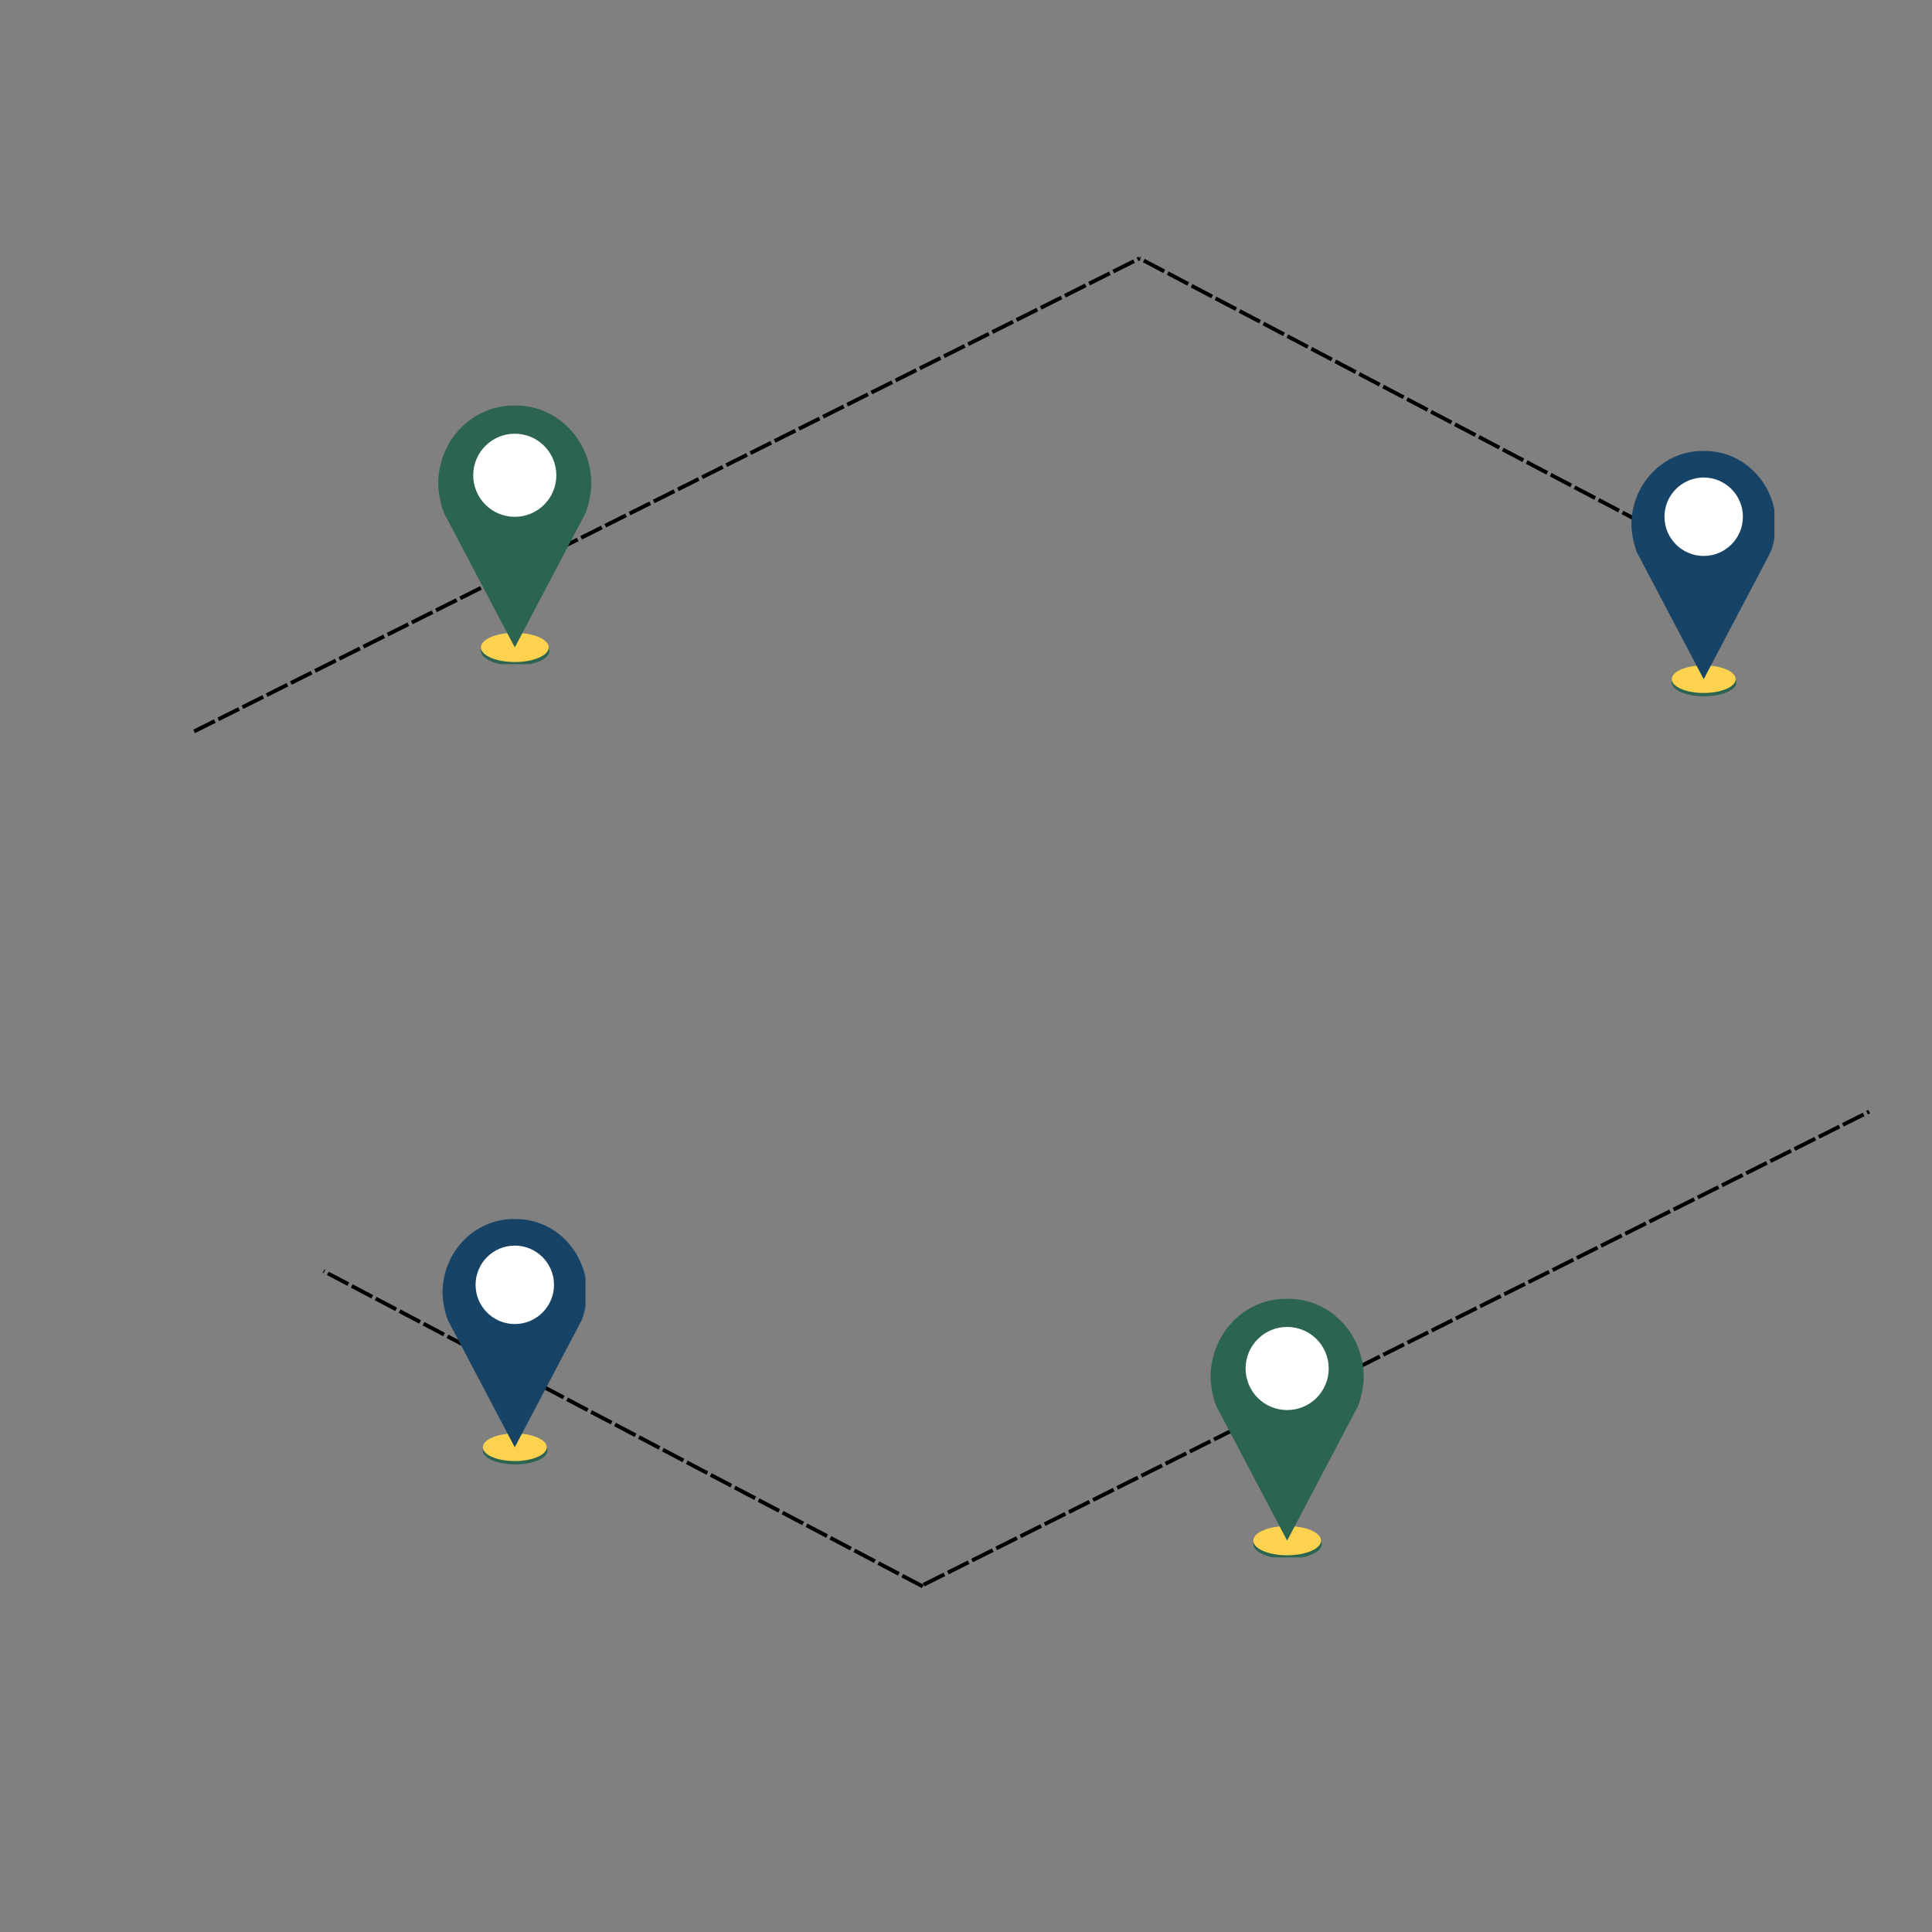 <svg xmlns="http://www.w3.org/2000/svg" xmlns:xlink="http://www.w3.org/1999/xlink" width="500" zoomAndPan="magnify" viewBox="0 0 375 375" height="500" preserveAspectRatio="xMidYMid meet" version="1.0"><rect x="0" y="0" width="375" height="375" fill="#808080" stroke="none"/><defs><clipPath id="74a22d4883"><path d="M 324 129 L 338 129 L 338 135.473 L 324 135.473 Z M 324 129 " clip-rule="nonzero"/></clipPath><clipPath id="2668e35aa3"><path d="M 316.664 87.473 L 344.414 87.473 L 344.414 132 L 316.664 132 Z M 316.664 87.473 " clip-rule="nonzero"/></clipPath><clipPath id="b42280dde2"><path d="M 93 123 L 107 123 L 107 128.91 L 93 128.91 Z M 93 123 " clip-rule="nonzero"/></clipPath><clipPath id="a8937fea6e"><path d="M 93 122 L 107 122 L 107 128.91 L 93 128.91 Z M 93 122 " clip-rule="nonzero"/></clipPath><clipPath id="96695d7f83"><path d="M 85.059 78.66 L 115 78.66 L 115 126 L 85.059 126 Z M 85.059 78.66 " clip-rule="nonzero"/></clipPath><clipPath id="8e396c156e"><path d="M 243 296 L 257 296 L 257 302.285 L 243 302.285 Z M 243 296 " clip-rule="nonzero"/></clipPath><clipPath id="dd27c567f4"><path d="M 234.977 252.035 L 264.977 252.035 L 264.977 300 L 234.977 300 Z M 234.977 252.035 " clip-rule="nonzero"/></clipPath><clipPath id="44f9b87dfb"><path d="M 93 278 L 107 278 L 107 284.559 L 93 284.559 Z M 93 278 " clip-rule="nonzero"/></clipPath><clipPath id="a0c8af0cb6"><path d="M 85.898 236.559 L 113.648 236.559 L 113.648 281 L 85.898 281 Z M 85.898 236.559 " clip-rule="nonzero"/></clipPath></defs><path fill="#000000" d="M 337.312 111.672 L 333.332 109.578 L 333.68 108.914 L 337.664 111.008 M 332.668 109.227 L 328.688 107.133 L 329.035 106.469 L 333.016 108.566 M 328.023 106.785 L 324.039 104.688 L 324.391 104.023 L 328.371 106.121 M 323.375 104.34 L 319.395 102.242 L 319.742 101.578 L 323.727 103.676 M 318.73 101.895 L 314.746 99.797 L 315.098 99.137 L 319.078 101.23 M 314.086 99.449 L 310.102 97.355 L 310.449 96.691 L 314.434 98.785 M 309.438 97.004 L 305.457 94.91 L 305.805 94.246 L 309.789 96.34 M 304.793 94.559 L 300.809 92.465 L 301.16 91.801 L 305.141 93.895 M 300.145 92.117 L 296.164 90.02 L 296.512 89.355 L 300.496 91.453 M 295.5 89.672 L 291.516 87.574 L 291.867 86.91 L 295.848 89.008 M 290.855 87.227 L 286.871 85.129 L 287.223 84.465 L 291.203 86.562 M 286.207 84.781 L 282.227 82.688 L 282.574 82.023 L 286.559 84.117 M 281.562 82.336 L 277.578 80.242 L 277.93 79.578 L 281.91 81.672 M 276.914 79.891 L 272.934 77.797 L 273.281 77.133 L 277.266 79.227 M 272.27 77.445 L 268.289 75.352 L 268.637 74.688 L 272.617 76.785 M 267.625 75.004 L 263.641 72.906 L 263.992 72.242 L 267.973 74.34 M 262.977 72.559 L 258.996 70.461 L 259.344 69.797 L 263.328 71.895 M 258.332 70.113 L 254.348 68.016 L 254.699 67.355 L 258.68 69.449 M 253.684 67.668 L 249.703 65.574 L 250.051 64.91 L 254.035 67.004 M 249.039 65.223 L 245.059 63.129 L 245.406 62.465 L 249.387 64.559 M 244.395 62.777 L 240.41 60.684 L 240.762 60.02 L 244.742 62.113 M 239.746 60.332 L 235.766 58.238 L 236.113 57.574 L 240.098 59.672 M 235.102 57.891 L 231.117 55.793 L 231.469 55.129 L 235.449 57.227 M 230.457 55.445 L 226.473 53.348 L 226.82 52.684 L 230.805 54.781 M 225.809 53 L 221.828 50.906 L 222.176 50.242 L 226.16 52.336 M 221.164 50.555 L 221.02 50.48 L 221.367 49.816 L 221.512 49.891 " fill-opacity="1" fill-rule="nonzero"/><g clip-path="url(#74a22d4883)"><path fill="#2b6451" d="M 337.023 132.477 C 337.023 133.953 334.219 135.152 330.754 135.152 C 327.293 135.152 324.488 133.953 324.488 132.477 C 324.488 131 327.293 129.797 330.754 129.797 C 334.219 129.797 337.023 131 337.023 132.477 " fill-opacity="1" fill-rule="nonzero"/></g><path fill="#fcd24f" d="M 336.895 131.828 C 336.895 133.309 334.117 134.504 330.691 134.504 C 327.266 134.504 324.488 133.309 324.488 131.828 C 324.488 130.348 327.266 129.152 330.691 129.152 C 334.117 129.152 336.895 130.348 336.895 131.828 " fill-opacity="1" fill-rule="nonzero"/><g clip-path="url(#2668e35aa3)"><path fill="#164366" d="M 330.93 87.531 C 330.848 87.531 330.766 87.535 330.684 87.539 C 330.602 87.535 330.52 87.531 330.438 87.531 C 322.828 87.531 316.656 93.965 316.656 101.898 C 316.656 103.254 317.184 106.383 317.969 107.684 L 330.684 131.828 L 343.398 107.684 C 344.188 106.383 344.711 103.254 344.711 101.898 C 344.711 93.965 338.543 87.531 330.93 87.531 " fill-opacity="1" fill-rule="nonzero"/></g><path fill="#ffffff" d="M 338.297 100.297 C 338.297 104.504 334.887 107.91 330.684 107.91 C 326.48 107.91 323.074 104.504 323.074 100.297 C 323.074 96.094 326.48 92.688 330.684 92.688 C 334.887 92.688 338.297 96.094 338.297 100.297 " fill-opacity="1" fill-rule="nonzero"/><path fill="#000000" d="M 37.508 141.633 L 41.531 139.617 L 41.867 140.289 L 37.84 142.305 M 42.203 139.281 L 46.227 137.27 L 46.562 137.941 L 42.535 139.953 M 46.895 136.934 L 50.922 134.922 L 51.258 135.59 L 47.23 137.605 M 51.59 134.586 L 55.617 132.57 L 55.953 133.242 L 51.926 135.254 M 56.285 132.234 L 60.312 130.223 L 60.648 130.895 L 56.621 132.906 M 60.98 129.887 L 65.008 127.875 L 65.344 128.543 L 61.316 130.559 M 65.676 127.539 L 69.703 125.523 L 70.039 126.195 L 66.012 128.207 M 70.371 125.188 L 74.398 123.176 L 74.73 123.848 L 70.707 125.859 M 75.066 122.84 L 79.094 120.828 L 79.426 121.496 L 75.402 123.512 M 79.762 120.492 L 83.789 118.477 L 84.121 119.148 L 80.098 121.16 M 84.457 118.141 L 88.48 116.129 L 88.816 116.801 L 84.793 118.812 M 89.152 115.793 L 93.176 113.781 L 93.512 114.449 L 89.488 116.465 M 93.848 113.445 L 97.871 111.43 L 98.207 112.102 L 94.184 114.113 M 98.543 111.094 L 102.566 109.082 L 102.902 109.754 L 98.879 111.766 M 103.238 108.746 L 107.262 106.734 L 107.598 107.402 L 103.574 109.418 M 107.934 106.398 L 111.957 104.383 L 112.293 105.055 L 108.27 107.066 M 112.629 104.047 L 116.652 102.035 L 116.988 102.707 L 112.965 104.719 M 117.324 101.699 L 121.348 99.684 L 121.684 100.355 L 117.66 102.371 M 122.02 99.352 L 126.043 97.336 L 126.379 98.008 L 122.355 100.02 M 126.715 97 L 130.738 94.988 L 131.074 95.66 L 127.051 97.672 M 131.41 94.652 L 135.434 92.637 L 135.77 93.309 L 131.746 95.324 M 136.105 92.305 L 140.129 90.289 L 140.465 90.961 L 136.441 92.973 M 140.801 89.953 L 144.824 87.941 L 145.16 88.609 L 141.137 90.625 M 145.496 87.605 L 149.52 85.59 L 149.855 86.262 L 145.832 88.277 M 150.191 85.258 L 154.215 83.242 L 154.551 83.914 L 150.527 85.926 M 154.887 82.906 L 158.91 80.895 L 159.246 81.562 L 155.223 83.578 M 159.582 80.559 L 163.605 78.543 L 163.941 79.215 L 159.918 81.23 M 164.277 78.207 L 168.301 76.195 L 168.637 76.867 L 164.613 78.879 M 168.973 75.859 L 172.996 73.848 L 173.332 74.516 L 169.305 76.531 M 173.668 73.512 L 177.691 71.496 L 178.027 72.168 L 174 74.18 M 178.363 71.16 L 182.387 69.148 L 182.723 69.82 L 178.695 71.832 M 183.055 68.812 L 187.082 66.801 L 187.418 67.469 L 183.391 69.484 M 187.75 66.465 L 191.777 64.449 L 192.113 65.121 L 188.086 67.133 M 192.445 64.113 L 196.473 62.102 L 196.809 62.773 L 192.781 64.785 M 197.141 61.766 L 201.168 59.754 L 201.504 60.422 L 197.477 62.438 M 201.836 59.418 L 205.863 57.402 L 206.195 58.074 L 202.172 60.086 M 206.531 57.066 L 210.559 55.055 L 210.891 55.727 L 206.867 57.738 M 211.227 54.719 L 215.254 52.707 L 215.586 53.375 L 211.562 55.391 M 215.922 52.371 L 219.945 50.355 L 220.281 51.027 L 216.258 53.039 M 220.617 50.02 L 221.035 49.812 L 221.371 50.484 L 220.953 50.691 " fill-opacity="1" fill-rule="nonzero"/><g clip-path="url(#b42280dde2)"><path fill="#2b6451" d="M 106.637 126.352 C 106.637 127.918 103.664 129.188 99.996 129.188 C 96.324 129.188 93.352 127.918 93.352 126.352 C 93.352 124.785 96.324 123.512 99.996 123.512 C 103.664 123.512 106.637 124.785 106.637 126.352 " fill-opacity="1" fill-rule="nonzero"/></g><g clip-path="url(#a8937fea6e)"><path fill="#fcd24f" d="M 106.504 125.664 C 106.504 127.23 103.559 128.5 99.926 128.5 C 96.297 128.5 93.352 127.23 93.352 125.664 C 93.352 124.094 96.297 122.824 99.926 122.824 C 103.559 122.824 106.504 124.094 106.504 125.664 " fill-opacity="1" fill-rule="nonzero"/></g><g clip-path="url(#96695d7f83)"><path fill="#2b6451" d="M 100.18 78.719 C 100.094 78.719 100.008 78.727 99.922 78.727 C 99.832 78.727 99.746 78.719 99.66 78.719 C 91.594 78.719 85.055 85.539 85.055 93.945 C 85.055 95.383 85.609 98.699 86.445 100.074 L 99.922 125.664 L 113.395 100.074 C 114.23 98.699 114.785 95.383 114.785 93.945 C 114.785 85.539 108.246 78.719 100.18 78.719 " fill-opacity="1" fill-rule="nonzero"/></g><path fill="#ffffff" d="M 107.984 92.25 C 107.984 96.703 104.375 100.316 99.922 100.316 C 95.465 100.316 91.852 96.703 91.852 92.25 C 91.852 87.793 95.465 84.184 99.922 84.184 C 104.375 84.184 107.984 87.793 107.984 92.25 " fill-opacity="1" fill-rule="nonzero"/><path fill="#000000" d="M 179.117 307.258 L 183.145 305.242 L 183.48 305.914 L 179.453 307.926 M 183.812 304.906 L 187.84 302.895 L 188.176 303.562 L 184.148 305.578 M 188.508 302.559 L 192.535 300.543 L 192.871 301.215 L 188.844 303.23 M 193.203 300.211 L 197.23 298.195 L 197.562 298.867 L 193.539 300.879 M 197.898 297.859 L 201.926 295.848 L 202.258 296.516 L 198.234 298.531 M 202.594 295.512 L 206.621 293.496 L 206.953 294.168 L 202.93 296.184 M 207.289 293.16 L 211.312 291.148 L 211.648 291.82 L 207.625 293.832 M 211.984 290.812 L 216.008 288.801 L 216.344 289.469 L 212.32 291.484 M 216.68 288.465 L 220.703 286.449 L 221.039 287.121 L 217.016 289.137 M 221.375 286.113 L 225.398 284.102 L 225.734 284.773 L 221.711 286.785 M 226.07 283.766 L 230.094 281.754 L 230.43 282.422 L 226.406 284.438 M 230.766 281.418 L 234.789 279.402 L 235.125 280.074 L 231.102 282.086 M 235.461 279.066 L 239.484 277.055 L 239.82 277.727 L 235.797 279.738 M 240.156 276.719 L 244.18 274.707 L 244.516 275.375 L 240.492 277.391 M 244.852 274.371 L 248.875 272.355 L 249.211 273.027 L 245.188 275.039 M 249.547 272.02 L 253.57 270.008 L 253.906 270.68 L 249.883 272.691 M 254.242 269.672 L 258.266 267.66 L 258.602 268.328 L 254.578 270.344 M 258.938 267.324 L 262.961 265.309 L 263.297 265.98 L 259.273 267.992 M 263.633 264.973 L 267.656 262.961 L 267.992 263.633 L 263.969 265.645 M 268.328 262.625 L 272.352 260.613 L 272.688 261.281 L 268.664 263.297 M 273.023 260.277 L 277.047 258.262 L 277.383 258.934 L 273.359 260.945 M 277.719 257.926 L 281.742 255.914 L 282.078 256.586 L 278.055 258.598 M 282.414 255.578 L 286.438 253.566 L 286.773 254.234 L 282.75 256.25 M 287.109 253.23 L 291.133 251.215 L 291.469 251.887 L 287.445 253.898 M 291.805 250.879 L 295.828 248.867 L 296.164 249.539 L 292.141 251.551 M 296.5 248.531 L 300.523 246.516 L 300.859 247.188 L 296.832 249.203 M 301.195 246.184 L 305.219 244.168 L 305.555 244.84 L 301.527 246.852 M 305.887 243.832 L 309.914 241.82 L 310.25 242.492 L 306.223 244.504 M 310.582 241.484 L 314.609 239.469 L 314.945 240.141 L 310.918 242.156 M 315.277 239.137 L 319.305 237.121 L 319.641 237.793 L 315.613 239.805 M 319.973 236.785 L 324 234.773 L 324.336 235.441 L 320.309 237.457 M 324.668 234.438 L 328.695 232.422 L 329.031 233.094 L 325.004 235.109 M 329.363 232.09 L 333.391 230.074 L 333.723 230.746 L 329.699 232.758 M 334.059 229.738 L 338.086 227.727 L 338.418 228.395 L 334.395 230.41 M 338.754 227.391 L 342.777 225.375 L 343.113 226.047 L 339.09 228.062 M 343.449 225.039 L 347.473 223.027 L 347.809 223.699 L 343.785 225.711 M 348.145 222.691 L 352.168 220.68 L 352.504 221.348 L 348.48 223.363 M 352.84 220.344 L 356.863 218.328 L 357.199 219 L 353.176 221.012 M 357.535 217.992 L 361.559 215.98 L 361.895 216.652 L 357.871 218.664 M 362.23 215.645 L 362.648 215.438 L 362.984 216.105 L 362.566 216.316 " fill-opacity="1" fill-rule="nonzero"/><g clip-path="url(#8e396c156e)"><path fill="#2b6451" d="M 256.555 299.727 C 256.555 301.293 253.578 302.562 249.91 302.562 C 246.242 302.562 243.266 301.293 243.266 299.727 C 243.266 298.16 246.242 296.891 249.91 296.891 C 253.578 296.891 256.555 298.16 256.555 299.727 " fill-opacity="1" fill-rule="nonzero"/></g><path fill="#fcd24f" d="M 256.418 299.039 C 256.418 300.605 253.473 301.879 249.844 301.879 C 246.211 301.879 243.266 300.605 243.266 299.039 C 243.266 297.473 246.211 296.203 249.844 296.203 C 253.473 296.203 256.418 297.473 256.418 299.039 " fill-opacity="1" fill-rule="nonzero"/><g clip-path="url(#dd27c567f4)"><path fill="#2b6451" d="M 250.094 252.098 C 250.008 252.098 249.922 252.102 249.836 252.105 C 249.746 252.102 249.66 252.098 249.574 252.098 C 241.508 252.098 234.969 258.914 234.969 267.324 C 234.969 268.758 235.523 272.074 236.359 273.453 L 249.836 299.039 L 263.309 273.453 C 264.145 272.074 264.699 268.758 264.699 267.324 C 264.699 258.914 258.164 252.098 250.094 252.098 " fill-opacity="1" fill-rule="nonzero"/></g><path fill="#ffffff" d="M 257.902 265.625 C 257.902 270.082 254.289 273.691 249.836 273.691 C 245.379 273.691 241.77 270.082 241.77 265.625 C 241.77 261.172 245.379 257.559 249.836 257.559 C 254.289 257.559 257.902 261.172 257.902 265.625 " fill-opacity="1" fill-rule="nonzero"/><path fill="#000000" d="M 178.934 308.258 L 174.953 306.164 L 175.301 305.5 L 179.281 307.594 M 174.289 305.812 L 170.305 303.719 L 170.656 303.055 L 174.637 305.148 M 169.641 303.367 L 165.66 301.273 L 166.008 300.609 L 169.992 302.703 M 164.996 300.926 L 161.012 298.828 L 161.363 298.164 L 165.344 300.262 M 160.348 298.48 L 156.367 296.383 L 156.715 295.719 L 160.699 297.816 M 155.703 296.035 L 151.723 293.938 L 152.07 293.273 L 156.055 295.371 M 151.059 293.59 L 147.074 291.496 L 147.426 290.832 L 151.406 292.926 M 146.41 291.145 L 142.43 289.051 L 142.777 288.387 L 146.762 290.48 M 141.766 288.699 L 137.781 286.605 L 138.133 285.941 L 142.113 288.035 M 137.121 286.254 L 133.137 284.16 L 133.484 283.496 L 137.469 285.594 M 132.473 283.812 L 128.492 281.715 L 128.84 281.051 L 132.824 283.148 M 127.828 281.367 L 123.844 279.27 L 124.195 278.605 L 128.176 280.703 M 123.18 278.922 L 119.199 276.824 L 119.547 276.164 L 123.531 278.258 M 118.535 276.477 L 114.555 274.383 L 114.902 273.719 L 118.883 275.812 M 113.891 274.031 L 109.906 271.938 L 110.258 271.273 L 114.238 273.367 M 109.242 271.586 L 105.262 269.492 L 105.609 268.828 L 109.594 270.922 M 104.598 269.141 L 100.613 267.047 L 100.965 266.383 L 104.945 268.48 M 99.949 266.699 L 95.969 264.602 L 96.316 263.938 L 100.301 266.035 M 95.305 264.254 L 91.324 262.156 L 91.672 261.492 L 95.652 263.59 M 90.66 261.809 L 86.676 259.715 L 87.027 259.051 L 91.008 261.145 M 86.012 259.363 L 82.031 257.27 L 82.379 256.605 L 86.363 258.699 M 81.367 256.918 L 77.383 254.824 L 77.734 254.16 L 81.715 256.254 M 76.719 254.473 L 72.738 252.379 L 73.086 251.715 L 77.07 253.809 M 72.074 252.031 L 68.094 249.934 L 68.441 249.27 L 72.422 251.367 M 67.43 249.586 L 63.445 247.488 L 63.797 246.824 L 67.777 248.922 M 62.781 247.141 L 62.637 247.062 L 62.988 246.398 L 63.133 246.477 " fill-opacity="1" fill-rule="nonzero"/><g clip-path="url(#44f9b87dfb)"><path fill="#2b6451" d="M 106.258 281.562 C 106.258 283.039 103.453 284.238 99.988 284.238 C 96.527 284.238 93.723 283.039 93.723 281.562 C 93.723 280.082 96.527 278.883 99.988 278.883 C 103.453 278.883 106.258 280.082 106.258 281.562 " fill-opacity="1" fill-rule="nonzero"/></g><path fill="#fcd24f" d="M 106.129 280.914 C 106.129 282.391 103.352 283.59 99.926 283.59 C 96.5 283.59 93.723 282.391 93.723 280.914 C 93.723 279.434 96.5 278.234 99.926 278.234 C 103.352 278.234 106.129 279.434 106.129 280.914 " fill-opacity="1" fill-rule="nonzero"/><g clip-path="url(#a0c8af0cb6)"><path fill="#164366" d="M 100.164 236.617 C 100.082 236.617 100 236.621 99.918 236.625 C 99.836 236.621 99.754 236.617 99.672 236.617 C 92.062 236.617 85.891 243.051 85.891 250.984 C 85.891 252.34 86.414 255.469 87.203 256.77 L 99.918 280.914 L 112.633 256.77 C 113.422 255.469 113.945 252.34 113.945 250.984 C 113.945 243.051 107.777 236.617 100.164 236.617 " fill-opacity="1" fill-rule="nonzero"/></g><path fill="#ffffff" d="M 107.531 249.383 C 107.531 253.586 104.121 256.996 99.918 256.996 C 95.715 256.996 92.309 253.586 92.309 249.383 C 92.309 245.18 95.715 241.773 99.918 241.773 C 104.121 241.773 107.531 245.18 107.531 249.383 " fill-opacity="1" fill-rule="nonzero"/></svg>